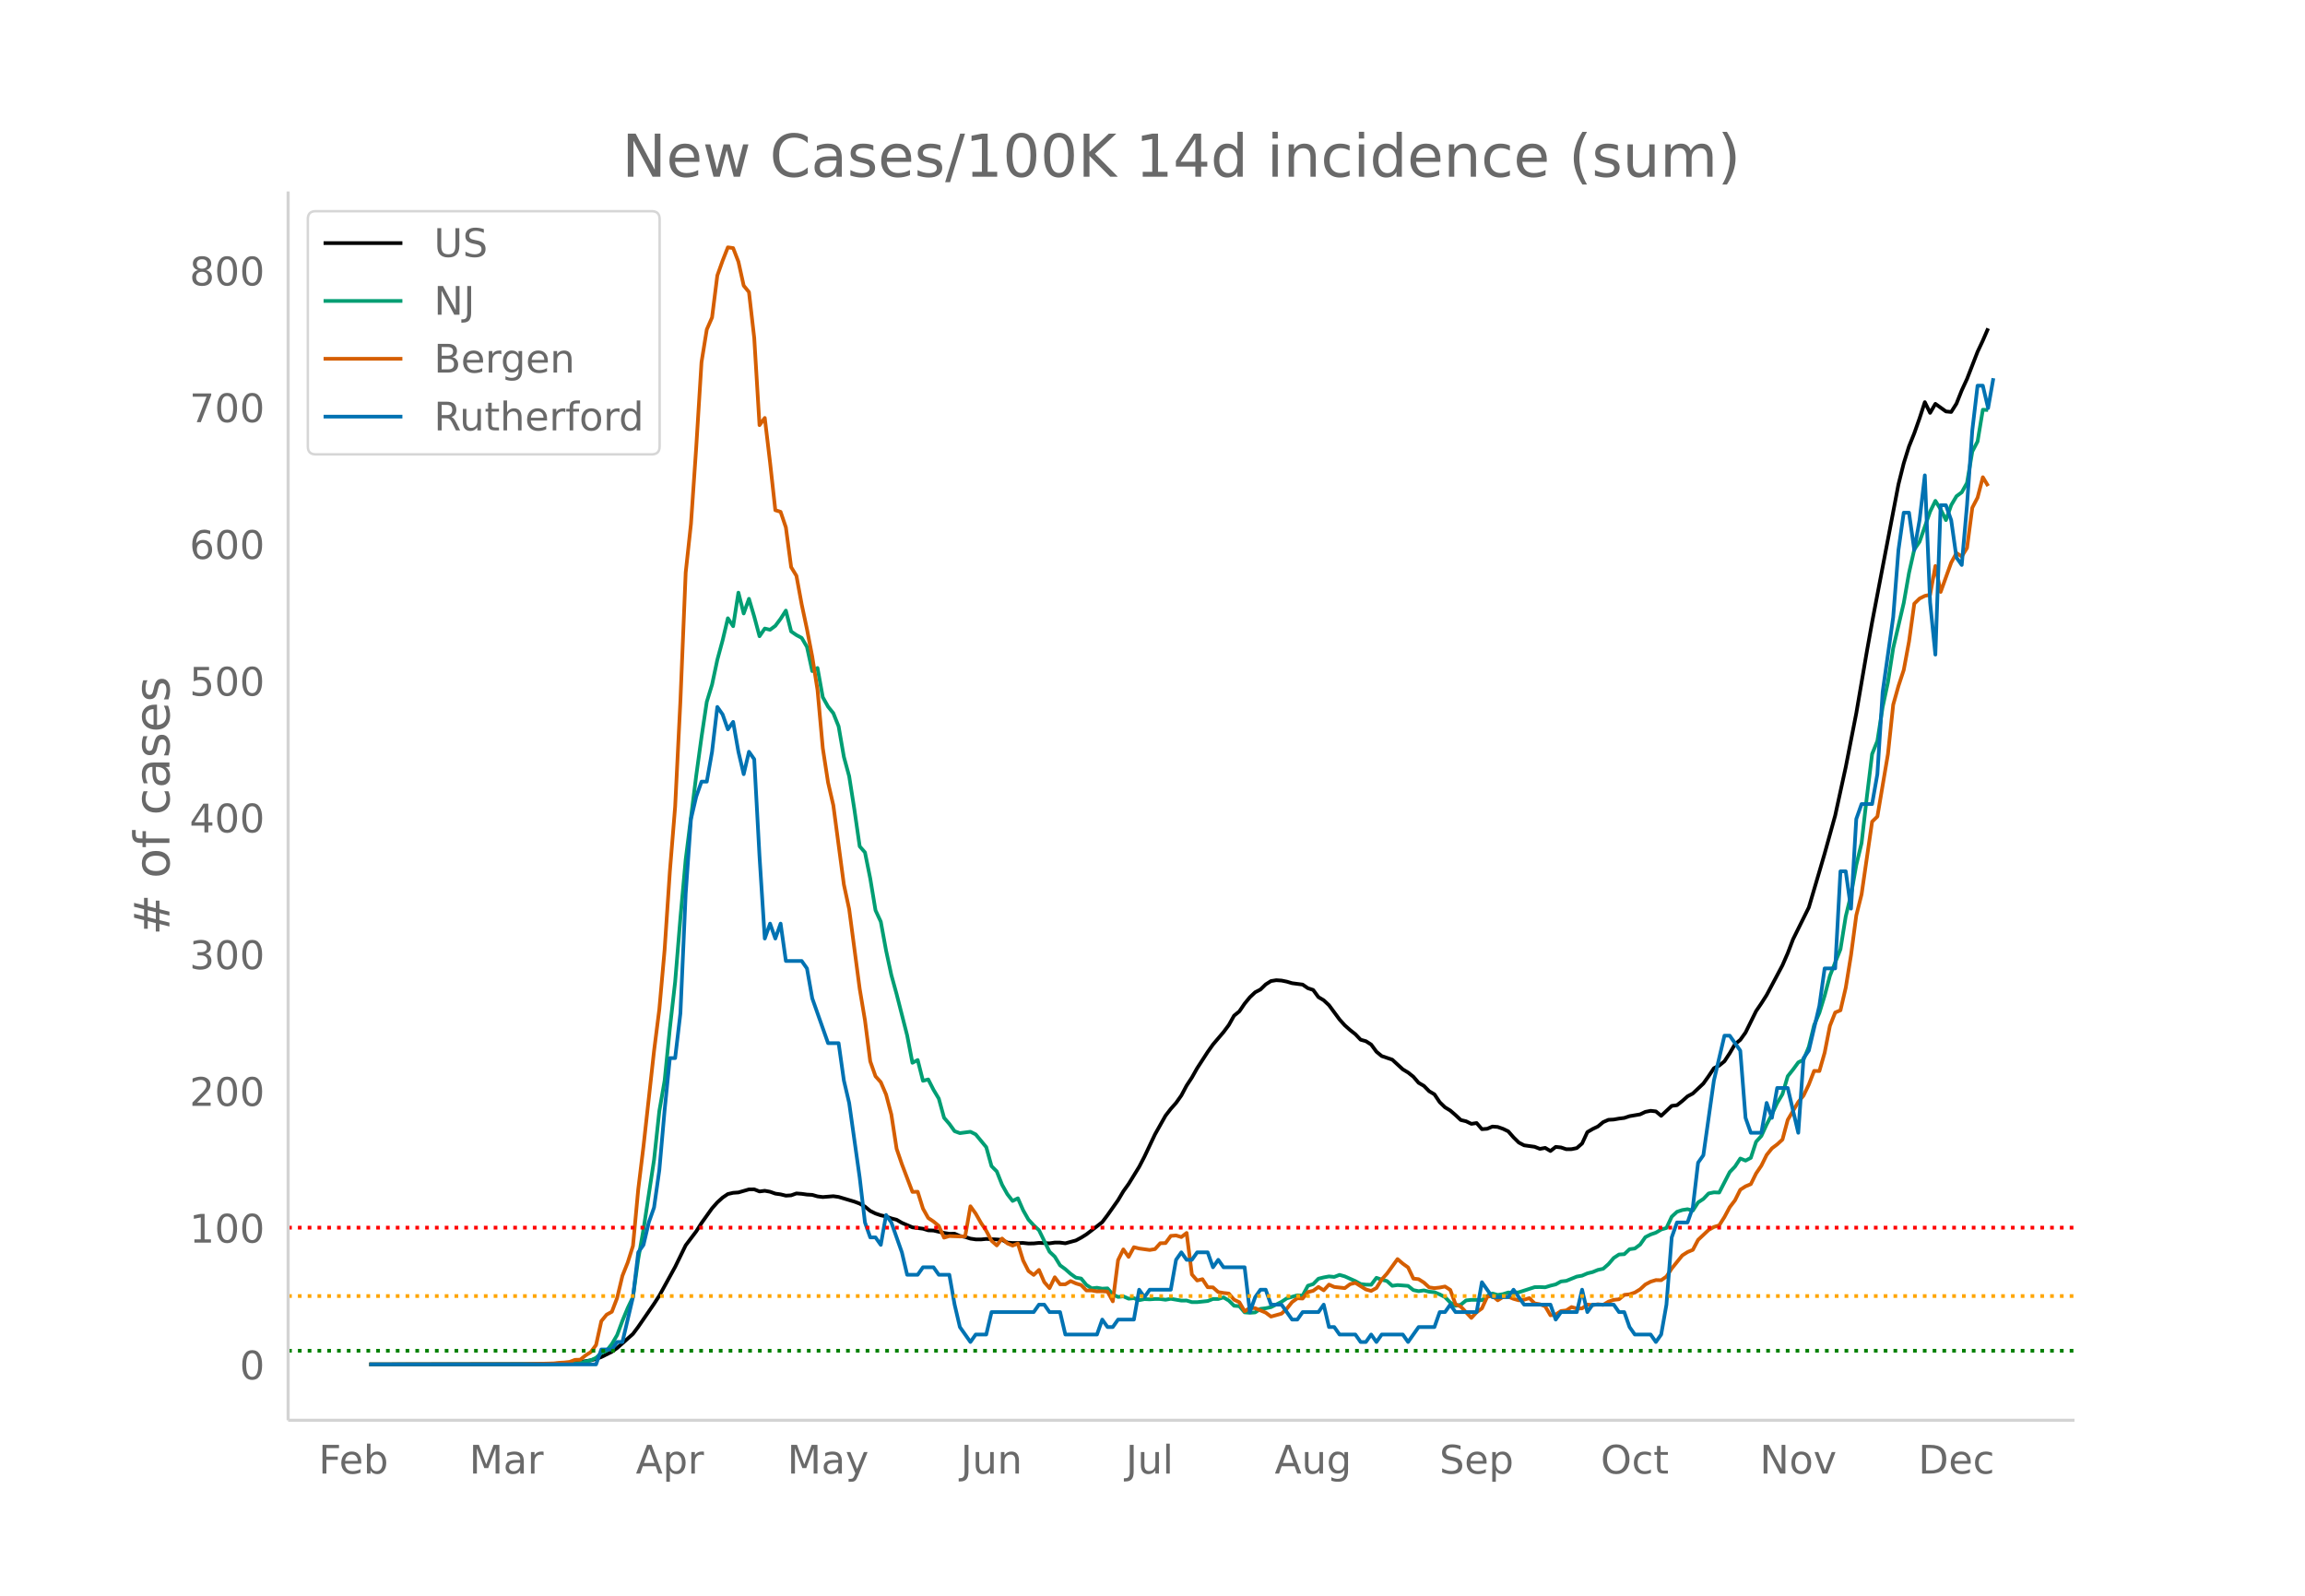 <svg height="864" viewBox="0 0 936 648" width="1248" xmlns="http://www.w3.org/2000/svg" xmlns:xlink="http://www.w3.org/1999/xlink"><defs><style>*{stroke-linecap:butt;stroke-linejoin:round}</style></defs><g id="figure_1"><path d="M0 648h936V0H0z" fill="#fff" id="patch_1"/><g id="axes_1"><path d="M117 576.72h725.4V77.76H117z" fill="none" id="patch_2"/><path clip-path="url(#p2769828b1c)" d="M149.973 554.04l68.514-.107 8.565-.24 6.423-.45 4.282-.502 2.141-.372 2.141-.546 2.142-.78 4.282-2.143 2.14-1.516 6.424-5.727 2.141-2.875 6.423-9.335 2.141-3.318 6.424-11.68 4.282-8.763 4.282-5.663 2.141-3.376 4.282-5.986 2.141-2.41 2.142-1.946 2.14-1.448 2.142-.495 2.14-.151 4.283-1.231 2.141-.024 2.141.855 2.141-.274 2.141.39 2.141.759 2.141.301 2.142.528 2.14-.133 2.142-.769 2.14.16 2.142.305 2.141.12 2.141.614 2.141.271 4.282-.343 2.141.295 6.424 1.911 2.14.803 2.142 1.203 2.14 1.772 2.142 1.044 2.141.727 2.141.476 2.141.778 2.141.55 2.141 1.25 4.283 1.833 4.282.556 2.14.657 2.142.082 4.282.982 2.141.343 2.141-.04 2.141.945 2.141.375 2.142.686 2.14.31 2.142.025 2.14-.21 4.283.205 2.141.187 2.141 1.076 2.141.187 4.282-.026 2.142.22 2.14-.029 2.142-.222 4.282.182 2.14-.306 2.142.01 2.141.29 4.282-1.162 2.141-1.135 2.141-1.335 4.283-3.286 2.14-1.683 2.142-2.832 4.282-6.072 2.141-3.601 2.141-2.986 4.282-6.955 2.141-4.122 4.283-9.054 4.282-7.6 2.14-2.762 2.142-2.422 2.141-3.02 2.141-4.015 2.141-3.262 2.141-3.797 4.282-6.61 2.142-3.019 4.282-5.028 2.14-2.866 2.142-3.812 2.14-1.74 2.142-3.138 2.141-2.612 2.141-2.01 2.141-1.119 2.141-2.075 2.141-1.359 2.142-.347 2.14.144 2.142.438 2.14.634 4.283.562 2.141 1.47 2.141.707 2.141 2.91 2.141 1.284 2.141 1.998 4.283 5.804 2.14 2.372 2.142 1.91 2.14 1.687 2.142 2.246 2.141.601 2.141 1.361 2.141 2.908 2.141 1.766 4.282 1.459 4.283 3.935 2.14 1.283 2.142 1.705 2.14 2.477 2.142 1.246 2.141 2.17 2.141 1.268 2.141 3.188 2.141 2.076 2.141 1.303 2.141 1.856 2.142 2.004 2.14.514 2.142 1.039 2.14-.326 2.142 2.48 2.141-.151 2.141-.9 2.141.166 2.141.745 2.141 1.033 2.141 2.445 2.142 2.107 2.14 1.119 4.283.599 2.14.841 2.142-.397 2.141 1.271 2.141-1.674 2.141.225 2.141.721 2.141-.027 2.141-.437 2.142-1.86 2.14-4.625 2.142-1.26 2.14-1.023 2.142-1.777 2.141-.938 2.141-.114 2.141-.383 2.141-.26 2.141-.716 4.282-.731 2.142-1.02 2.14-.42 2.142.233 2.14 1.787 4.283-4.033 2.141-.273 2.141-1.693 2.141-1.909 2.141-1.144 4.283-4.047 2.14-3.01 2.142-3.213 2.14-1.082 2.142-1.742 2.141-3.274 2.141-3.66 2.141-1.754 2.141-2.984 4.282-8.697 2.141-3.15 2.142-3.364 6.423-12.09 2.14-4.904 2.142-5.627 6.423-12.963 4.282-14.542 2.142-7.347 4.282-15.452 4.282-19.629 4.282-21.885 4.282-25.012 2.141-11.941 10.706-56.001 2.14-8.543 2.142-6.86 2.141-5.334 2.141-6.062 2.141-6.567 2.141 4.345 2.141-3.656 4.282 3.08 2.142.217 2.14-3.387 2.142-5.384 2.14-4.63 4.283-11.031 2.141-4.562 2.141-4.946h0" fill="none" stroke="#000" stroke-linecap="round" stroke-width="1.5" id="line2d_1"/><path clip-path="url(#p2769828b1c)" d="M149.973 554.04l74.938-.094 8.564-.219 2.141-.3 4.282-1.056 2.141-1 2.142-1.964 2.14-.925 2.142-2.713 2.14-3.657 2.142-5.783 2.141-5.17 2.141-4.49 2.141-15.429 2.141-12.06 4.282-28.213 2.141-19.818 2.142-12.323 2.14-21.25 2.142-18.88 2.14-25.988L278.439 349l4.282-34.066 2.141-15.598 2.141-14.342 2.141-6.977 2.141-10.077 2.142-7.903 2.14-8.983 2.142 3.226 2.14-13.63 2.142 8.46 2.14-5.952 2.142 7.22 2.141 7.978 2.141-3.126 2.141.5 2.141-1.594 2.141-2.857 2.142-3.339 2.14 8.465 2.142 1.476 2.14 1.15 2.142 3.65 2.141 9.829 2.141-1.263 2.141 11.872 2.141 3.826 2.141 2.663 2.141 5.34 2.141 12.378 2.142 7.858 2.14 13.635 2.142 14.873 2.14 2.426 2.142 10.603 2.141 12.929 2.141 4.607 2.141 11.69 2.141 9.947 2.141 7.778 4.283 16.754 2.14 11.141 2.142-1.125 2.14 8.44 2.142-.557 2.14 4.201 2.142 3.576 2.141 7.79 2.141 2.482 2.141 2.97 2.141.787 4.283-.562 2.14 1.075 4.283 5.176 2.14 7.703 2.142 2.169 2.141 5.395 2.141 3.82 2.141 2.757 2.141-1.075 2.141 4.87 2.142 3.782 2.14 2.332 2.142 1.963 4.282 8.74 2.14 2.02 2.142 3.507 2.141 1.569 2.141 1.9 2.141 1.538 2.141.363 2.141 2.607 2.142 1.369 2.14-.231 2.142.375 2.14-.125 2.142 2.45 2.141 1.038 2.141-.25 2.141.95 2.141-.206 2.141.825 2.141-.45 2.141.1 2.142-.15 2.14.019 2.142.294 2.14-.382 4.283.726 2.141-.02 2.141.645h2.141l4.282-.45 2.142-.838 2.14.013 2.142-.638 2.14 1.281 2.142 2.101 2.14.175 2.142 2.5 2.141.182 2.141-.162 2.141-1.426 2.141-.256 2.141-.438 4.283-2.175 2.14-1.407 4.283-1.238 2.141.119 2.141-4.001 2.141-.663 2.141-2.2 2.141-.526 2.141-.394 2.141.2 2.142-.825 2.14.613 4.283 1.913 2.14 1.194 2.142.244 2.141.05 2.141-2.826 2.141.75 2.141.57 2.141 1.925 2.142-.3 4.282.331 2.14 1.713 2.142.438 2.141-.32 2.141.538 2.141.207 2.141.887 2.141 1.113 2.141 2.182 2.141 1.326 2.142-.444 2.14-1.738 2.142-.232 2.14.007 2.142.15 2.141-1.738 2.141-.994 2.141.587 2.141-.331 2.141-.669 2.141.156 2.142-.237 6.423-2.082 2.14-.038 2.142.094 2.141-.663 2.141-.518 2.141-1.194 2.141-.238 4.282-1.738 2.142-.375 2.14-.932 2.142-.531 2.14-.875 2.142-.463 2.141-1.882 2.141-2.507 2.141-1.406 2.141-.125 2.141-2.026 2.141-.281 2.141-1.582 2.142-3.038 2.14-1.082 2.142-.744 2.14-1.269 2.142-.625 2.141-4.589 2.141-1.982 2.141-.712 2.141-.332 2.141.563 2.141-3.326 2.142-1.413 2.14-2.232 2.142-.437 2.14.08 4.283-8.314 2.141-2.244 2.141-3.264 2.141.85 2.141-1.125 2.141-6.533 2.141-2.363 2.142-4.67 2.14-4.12 2.142-4.551 2.14-3.62 2.142-7.29 2.141-2.682 2.141-2.926 2.141-1.1 2.141-5.251 2.141-8.765 2.141-5.002 2.142-6.977 2.14-8.083 4.283-10.79 2.14-13.317 2.142-8.746 2.141-12.135 2.141-8.884 2.141-18.692 2.141-17.474 2.141-5.32 2.141-13.742 2.142-10.071 2.14-13.88 4.283-18.33 2.14-12.222 2.142-9.521 2.141-3.113 4.282-12.248 2.141-4.363 2.141 3.444 2.141 4.37 2.142-6.07 2.14-3.626 2.142-1.582 2.14-3.82 2.142-12.734 2.141-4.095 2.141-12.891 2.141.112h0" fill="none" stroke="#009e73" stroke-linecap="round" stroke-width="1.5" id="line2d_2"/><path clip-path="url(#p2769828b1c)" d="M149.973 554.04l62.091-.06 12.847-.357 2.14-.238 2.142-.12 2.141-.238 2.141-.834 2.141-.06 2.141-1.727 2.141-1.37 2.141-2.859 2.142-9.71 2.14-2.62 2.142-1.191 2.14-5.6 2.142-8.994 2.141-5.361 2.141-6.79 2.141-22.934 2.141-17.572 4.282-38.659 2.141-16.917 2.142-24.065 2.14-31.927 2.142-26.27 2.14-43.007 2.142-52.06 2.141-19.777 2.141-31.153 2.141-34.49 2.141-13.283 2.141-4.884 2.141-17.036 2.142-6.016 2.14-5.421 2.142.298 2.14 5.54 2.142 9.709 2.14 2.62 2.142 18.645 2.141 35.383 2.141-2.919 2.141 18.049 2.141 19.418 2.141.656 2.142 6.314 2.14 16.142 2.142 3.515 2.14 11.615 2.142 10.067 2.141 11.139 2.141 13.522 2.141 23.648 2.141 13.938 2.141 9.293 4.282 32.166 2.142 9.947 4.282 32.404 2.14 12.748 2.142 16.678 2.141 6.076 2.141 2.383 2.141 5.003 2.141 8.101 2.141 13.939 2.141 6.255 4.283 11.258 2.14-.06 2.142 6.85 2.14 3.812 2.142 1.43 2.141 1.787 2.141 4.765 2.141-.655 4.282.179 2.141-.06 2.142-12.21 2.14 2.977 2.142 3.753 2.14 3.217 2.142 4.05 2.141 1.906 2.141-2.8 2.141 1.967 2.141.893 2.141-.834 2.141 6.91 2.142 4.229 2.14 1.608 2.142-2.025 2.14 4.944 2.142 2.442 2.14-4.408 2.142 2.86h2.141l2.141-1.31 2.141.952 2.141.655 2.141 2.204h2.142l2.14.358 2.142-.06 2.14.179 2.142 3.931 2.141-16.738 2.141-4.348 2.141 3.038 2.141-3.932 2.141.536 4.282.596 2.142-.357 2.14-2.383 2.142-.06 2.14-2.918 2.142-.18 2.141.656 2.141-1.668 2.141 16.858 2.141 2.442 2.141-.536 2.141 3.276 2.142.06 2.14 1.906 2.142.357 2.14.238 2.142 2.502 2.14 1.013 2.142 3.693 2.141-1.43 2.141.179 4.282 1.787 2.141 1.608 4.283-1.191 2.14-2.025 2.142-2.68 2.14-1.55 2.142.12 2.141-2.621 2.141-.536 2.141-1.55 2.141 1.37 2.141-2.322 2.141.953 4.283.476 2.14-1.608 2.142-.536 4.282 2.68 2.141.596 2.141-1.191 2.141-3.455 2.141-2.383 4.283-5.897 2.14 1.847 2.142 1.548 2.14 4.528 2.142.238 2.141 1.37 2.141 1.966 2.141.297 2.141-.238 2.141-.417 2.141 1.37 2.141 5.838 2.142.953 4.282 4.586 2.14-2.323 2.142-1.548 2.141-4.706 2.141-.417 2.141 1.846 2.141-1.37 2.141-.119 2.141.894 2.142.595 2.14-.238 2.142-.655 2.14 2.144 2.142.358 2.14.834 2.142 3.633 2.141-.298 2.141-1.43 2.141-.238 2.141-1.37 2.141.596 2.142-.06 2.14-1.548 2.142.238 2.14-.357 2.142.238 2.141-1.31 2.141-.715 2.141-.239 2.141-1.787 2.141-.238 2.141-.715 2.141-1.31 2.142-1.966 2.14-1.132 2.142-.655 2.14.06 2.142-1.49 2.141-3.276 4.282-5.301 2.141-1.37 2.141-.894 2.141-4.05 4.283-4.05 2.14-1.192 2.142-.655 2.14-3.395 2.142-3.991 2.141-2.8 2.141-4.289 2.141-1.37 2.141-.893 2.141-4.349 2.141-3.157 2.142-4.348 2.14-2.68 2.142-1.609 2.14-1.966 2.142-7.982 4.282-7.267 2.141-2.62 2.141-4.468 2.141-5.54 2.141.06 2.142-7.446 2.14-10.9 2.142-5.421 2.14-.894 2.142-9.173 2.14-13.224 2.142-16.142 2.141-8.519 4.282-29.545 2.141-2.084 4.283-25.316 2.14-20.074 2.142-7.625 2.14-6.492 2.142-11.556 2.141-15.369 2.141-2.084 2.141-1.073 2.141-.476 2.141-11.675 2.141 10.543 4.283-11.913 2.14-3.872 2.142 1.37 2.14-3.455 2.142-16.321 2.141-4.11 2.141-8.28 2.141 3.574h0" fill="none" stroke="#d55e00" stroke-linecap="round" stroke-width="1.5" id="line2d_3"/><path clip-path="url(#p2769828b1c)" d="M149.973 554.04h92.066l2.142-6.068h4.282l2.14-3.033h2.142l4.282-18.203 2.141-18.203 2.141-3.034 2.141-9.102 2.141-6.067 2.141-15.17 2.142-24.27 2.14-21.237h2.142l2.14-18.203 2.142-48.541 2.141-30.338 2.141-9.102 2.141-6.068h2.141l2.141-12.135 2.141-18.203 2.142 3.034 2.14 6.068 2.142-3.034 2.14 12.135 2.142 9.102 2.14-9.102 2.142 3.034 2.141 39.44 2.141 33.372 2.141-6.068 2.141 6.068 2.141-6.068 2.142 15.17h6.423l2.14 3.033 2.142 12.135 6.423 18.203h4.282l2.141 15.17 2.142 9.101 4.282 30.338 2.14 18.203 2.142 6.068h2.141l2.141 3.034 2.141-12.136 2.141 3.034 4.282 12.136 2.142 9.101h4.282l2.14-3.034h4.283l2.141 3.034h4.282l2.141 12.135 2.141 9.102 4.283 6.068 2.14-3.034h4.283l2.14-9.102h17.13l2.14-3.034h2.142l2.14 3.034h4.283l2.141 9.102h12.847l2.14-6.068 2.142 3.034h2.14l2.142-3.034h6.423l2.141-12.135 2.141 3.034 2.141-3.034h8.565l2.14-12.136 2.142-3.033 2.141 3.033h2.141l2.141-3.033h4.282l2.142 6.067 2.14-3.034 2.142 3.034h8.564l2.141 18.203 2.141-6.067 2.141-3.034h2.141l2.141 6.067h4.283l4.282 6.068h2.14l2.142-3.034h6.423l2.141-3.034 2.141 9.102h2.141l2.142 3.034h6.423l2.14 3.034h2.142l2.141-3.034 2.141 3.034 2.141-3.034h8.565l2.14 3.034 4.283-6.068h6.423l2.141-6.068h2.141l2.141-3.034 2.141 3.034h8.565l2.14-12.135 4.283 6.068h6.423l2.141-3.034 4.283 6.067h10.705l2.141 6.068 2.141-3.034h6.423l2.142-9.101 2.14 9.101 2.142-3.034h8.564l2.141 3.034h2.141l2.141 6.068 2.141 3.034h6.424l2.14 3.034 2.142-3.034 2.14-12.136 2.142-27.304 2.141-6.068h4.282l2.141-6.067 2.141-18.203 2.142-3.034 4.282-30.338 4.282-18.203h2.141l4.282 6.067 2.141 27.305 2.141 6.067h4.282l2.142-12.135 2.14 6.068 2.142-12.136h4.282l4.282 18.203 2.141-30.338 2.141-3.034 4.282-18.203 2.142-15.169h4.282l2.14-39.44h2.142l2.14 15.17 2.142-36.406 2.141-6.068h4.282l2.141-12.135 2.141-33.372 4.283-30.339 2.14-27.304 2.142-15.17h2.14l2.142 15.17 2.141-12.136 2.141-18.202 2.141 51.575 2.141 21.236 2.141-60.676h2.141l2.142 6.067 2.14 15.17 2.142 3.033 2.14-24.27 2.142-30.338 2.141-18.203h2.141l2.141 9.101 2.141-12.135h0" fill="none" stroke="#0072b2" stroke-linecap="round" stroke-width="1.5" id="line2d_4"/><path clip-path="url(#p2769828b1c)" d="M117 548.487h725.4" fill="none" stroke="green" stroke-dasharray="1.5,2.475" stroke-width="1.5" id="line2d_5"/><path clip-path="url(#p2769828b1c)" d="M117 526.276h725.4" fill="none" stroke="orange" stroke-dasharray="1.5,2.475" stroke-width="1.5" id="line2d_6"/><path clip-path="url(#p2769828b1c)" d="M117 498.512h725.4" fill="none" stroke="red" stroke-dasharray="1.5,2.475" stroke-width="1.5" id="line2d_7"/><path d="M117 576.72V77.76" fill="none" stroke="#d3d3d3" stroke-linecap="square" stroke-width="1.25" id="patch_3"/><path d="M117 576.72h725.4" fill="none" stroke="#d3d3d3" stroke-linecap="square" stroke-width="1.25" id="patch_4"/><g id="matplotlib.axis_1"><g id="xtick_1"><g transform="matrix(.16 0 0 -.16 129.387 598.378)" fill="#696969" id="text_1"><defs><path d="M9.813 72.906h41.89v-8.312H19.672V43.109h28.906v-8.297H19.672V0h-9.86z" id="DejaVuSans-70"/><path d="M56.203 29.594v-4.39H14.891q.593-9.282 5.593-14.142 5-4.859 13.938-4.859 5.172 0 10.031 1.266 4.86 1.265 9.656 3.812v-8.5Q49.266.734 44.187-.344 39.11-1.422 33.892-1.422q-13.094 0-20.735 7.61-7.64 7.625-7.64 20.625 0 13.421 7.25 21.296Q20.016 56 32.328 56q11.031 0 17.453-7.11 6.422-7.093 6.422-19.296zm-8.984 2.64q-.094 7.36-4.125 11.75-4.032 4.407-10.672 4.407-7.516 0-12.031-4.25-4.516-4.25-5.203-11.97z" id="DejaVuSans-101"/><path d="M48.688 27.297q0 9.906-4.079 15.547-4.078 5.64-11.203 5.64-7.14 0-11.218-5.64-4.079-5.64-4.079-15.547 0-9.906 4.078-15.547 4.079-5.64 11.22-5.64 7.124 0 11.202 5.64t4.078 15.547zM18.108 46.39q2.844 4.875 7.157 7.234Q29.594 56 35.594 56q9.968 0 16.187-7.906 6.235-7.907 6.235-20.797T51.78 6.484q-6.218-7.906-16.187-7.906-6 0-10.328 2.375-4.313 2.375-7.157 7.25V0H9.08v75.984h9.03z" id="DejaVuSans-98"/></defs><use xlink:href="#DejaVuSans-70"/><use x="52.02" xlink:href="#DejaVuSans-101"/><use x="113.543" xlink:href="#DejaVuSans-98"/></g></g><g id="xtick_2"><g transform="matrix(.16 0 0 -.16 190.547 598.378)" fill="#696969" id="text_2"><defs><path d="M9.813 72.906h14.703l18.593-49.61 18.703 49.61h14.704V0H66.89v64.016l-18.797-50h-9.907l-18.796 50V0H9.813z" id="DejaVuSans-77"/><path d="M34.281 27.484q-10.89 0-15.093-2.484-4.204-2.484-4.204-8.5 0-4.781 3.157-7.594 3.156-2.797 8.562-2.797 7.485 0 12 5.297 4.516 5.297 4.516 14.078v2zm17.922 3.72V0H43.22v8.297Q40.14 3.328 35.547.953q-4.594-2.375-11.234-2.375-8.391 0-13.36 4.719Q6 8.016 6 15.922q0 9.219 6.172 13.906 6.187 4.688 18.437 4.688h12.61v.89q0 6.203-4.078 9.594-4.078 3.39-11.453 3.39-4.688 0-9.141-1.124-4.438-1.125-8.531-3.375v8.312q4.921 1.906 9.562 2.844 4.64.953 9.031.953 11.875 0 17.735-6.156 5.86-6.14 5.86-18.64z" id="DejaVuSans-97"/><path d="M41.11 46.297q-1.516.875-3.297 1.281Q36.03 48 33.89 48q-7.625 0-11.703-4.953-4.079-4.953-4.079-14.234V0H9.08v54.688h9.03v-8.5q2.844 4.984 7.375 7.39Q30.031 56 36.531 56q.922 0 2.047-.125 1.125-.11 2.484-.36z" id="DejaVuSans-114"/></defs><use xlink:href="#DejaVuSans-77"/><use x="86.279" xlink:href="#DejaVuSans-97"/><use x="147.559" xlink:href="#DejaVuSans-114"/></g></g><g id="xtick_3"><g transform="matrix(.16 0 0 -.16 258.175 598.378)" fill="#696969" id="text_3"><defs><path d="M34.188 63.188L20.797 26.906h26.812zm-5.579 9.718h11.188L67.578 0h-10.25l-6.64 18.703h-32.86L11.188 0H.78z" id="DejaVuSans-65"/><path d="M18.11 8.203v-29H9.077v75.484h9.031v-8.296q2.844 4.875 7.157 7.234Q29.594 56 35.594 56q9.968 0 16.187-7.906 6.235-7.907 6.235-20.797T51.78 6.484q-6.218-7.906-16.187-7.906-6 0-10.328 2.375-4.313 2.375-7.157 7.25zm30.578 19.094q0 9.906-4.079 15.547-4.078 5.64-11.203 5.64-7.14 0-11.218-5.64-4.079-5.64-4.079-15.547 0-9.906 4.078-15.547 4.079-5.64 11.22-5.64 7.124 0 11.202 5.64t4.078 15.547z" id="DejaVuSans-112"/></defs><use xlink:href="#DejaVuSans-65"/><use x="68.408" xlink:href="#DejaVuSans-112"/><use x="131.885" xlink:href="#DejaVuSans-114"/></g></g><g id="xtick_4"><g transform="matrix(.16 0 0 -.16 319.707 598.378)" fill="#696969" id="text_4"><defs><path d="M32.172-5.078q-3.797-9.766-7.422-12.735-3.61-2.984-9.656-2.984H7.906v7.516h5.282q3.703 0 5.75 1.765Q21-9.766 23.483-3.219l1.61 4.094-22.11 53.813H12.5l17.094-42.766 17.093 42.766h9.516z" id="DejaVuSans-121"/></defs><use xlink:href="#DejaVuSans-77"/><use x="86.279" xlink:href="#DejaVuSans-97"/><use x="147.559" xlink:href="#DejaVuSans-121"/></g></g><g id="xtick_5"><g transform="matrix(.16 0 0 -.16 390.12 598.378)" fill="#696969" id="text_5"><defs><path d="M9.813 72.906h9.859V5.078q0-13.187-5-19.14-5-5.954-16.094-5.954h-3.75v8.297h3.078q6.531 0 9.219 3.672Q9.813-4.39 9.813 5.078z" id="DejaVuSans-74"/><path d="M8.5 21.578v33.11h8.984V21.922q0-7.766 3.016-11.656 3.031-3.875 9.094-3.875 7.265 0 11.484 4.64 4.234 4.64 4.234 12.656v31h8.985V0h-8.984v8.406Q42.047 3.422 37.718 1q-4.313-2.422-10.032-2.422-9.421 0-14.312 5.86Q8.5 10.296 8.5 21.578zM31.11 56z" id="DejaVuSans-117"/><path d="M54.89 33.016V0h-8.984v32.719q0 7.765-3.031 11.61-3.031 3.858-9.078 3.858-7.281 0-11.484-4.64-4.204-4.625-4.204-12.64V0H9.08v54.688h9.03v-8.5q3.235 4.937 7.594 7.374Q30.078 56 35.797 56q9.422 0 14.25-5.828 4.844-5.828 4.844-17.156z" id="DejaVuSans-110"/></defs><use xlink:href="#DejaVuSans-74"/><use x="29.492" xlink:href="#DejaVuSans-117"/><use x="92.871" xlink:href="#DejaVuSans-110"/></g></g><g id="xtick_6"><g transform="matrix(.16 0 0 -.16 457.201 598.378)" fill="#696969" id="text_6"><defs><path d="M9.422 75.984h8.984V0H9.422z" id="DejaVuSans-108"/></defs><use xlink:href="#DejaVuSans-74"/><use x="29.492" xlink:href="#DejaVuSans-117"/><use x="92.871" xlink:href="#DejaVuSans-108"/></g></g><g id="xtick_7"><g transform="matrix(.16 0 0 -.16 517.606 598.378)" fill="#696969" id="text_7"><defs><path d="M45.406 27.984q0 9.766-4.031 15.125-4.016 5.375-11.297 5.375-7.219 0-11.25-5.375-4.031-5.359-4.031-15.125 0-9.718 4.031-15.093t11.25-5.375q7.281 0 11.297 5.375 4.031 5.375 4.031 15.093zm8.985-21.203q0-13.953-6.203-20.765Q42-20.797 29.203-20.797q-4.734 0-8.937.703-4.203.703-8.157 2.172v8.735q3.954-2.141 7.813-3.157 3.86-1.031 7.86-1.031 8.843 0 13.234 4.61 4.39 4.609 4.39 13.937v4.453q-2.781-4.844-7.125-7.234Q33.938 0 27.875 0 17.828 0 11.672 7.656q-6.156 7.672-6.156 20.328 0 12.688 6.156 20.344Q17.828 56 27.875 56q6.063 0 10.406-2.39 4.344-2.391 7.125-7.22v8.297h8.985z" id="DejaVuSans-103"/></defs><use xlink:href="#DejaVuSans-65"/><use x="68.408" xlink:href="#DejaVuSans-117"/><use x="131.787" xlink:href="#DejaVuSans-103"/></g></g><g id="xtick_8"><g transform="matrix(.16 0 0 -.16 584.52 598.378)" fill="#696969" id="text_8"><defs><path d="M53.516 70.516V60.89q-5.61 2.687-10.594 4-4.984 1.328-9.625 1.328-8.047 0-12.422-3.125t-4.375-8.89q0-4.845 2.906-7.313 2.907-2.453 11.016-3.97l5.953-1.218q11.031-2.11 16.281-7.406 5.25-5.297 5.25-14.172 0-10.61-7.11-16.078-7.093-5.469-20.812-5.469-5.172 0-11.015 1.172Q13.14.922 6.89 3.219v10.156q6-3.36 11.765-5.078 5.766-1.703 11.328-1.703 8.438 0 13.032 3.312 4.593 3.328 4.593 9.485 0 5.359-3.297 8.39-3.296 3.032-10.812 4.547L27.484 33.5q-11.03 2.188-15.968 6.875-4.922 4.688-4.922 13.047 0 9.672 6.812 15.234 6.813 5.563 18.766 5.563 5.14 0 10.453-.938 5.328-.922 10.89-2.765z" id="DejaVuSans-83"/></defs><use xlink:href="#DejaVuSans-83"/><use x="63.477" xlink:href="#DejaVuSans-101"/><use x="125" xlink:href="#DejaVuSans-112"/></g></g><g id="xtick_9"><g transform="matrix(.16 0 0 -.16 650 598.378)" fill="#696969" id="text_9"><defs><path d="M39.406 66.219q-10.75 0-17.078-8.016-6.312-8-6.312-21.828 0-13.766 6.312-21.781 6.328-8 17.078-8 10.735 0 17.016 8 6.281 8.015 6.281 21.781 0 13.828-6.281 21.828-6.281 8.016-17.016 8.016zm0 8q15.328 0 24.5-10.281 9.188-10.282 9.188-27.563 0-17.234-9.188-27.516-9.172-10.28-24.5-10.28-15.375 0-24.593 10.25-9.204 10.265-9.204 27.546t9.204 27.563q9.218 10.28 24.593 10.28z" id="DejaVuSans-79"/><path d="M48.781 52.594v-8.407q-3.812 2.11-7.64 3.157-3.828 1.047-7.735 1.047-8.75 0-13.593-5.547-4.829-5.532-4.829-15.547 0-10.016 4.829-15.563 4.843-5.53 13.593-5.53 3.907 0 7.735 1.046 3.828 1.047 7.64 3.156V2.094Q45.016.344 40.984-.531q-4.015-.89-8.562-.89-12.36 0-19.64 7.765-7.266 7.765-7.266 20.953 0 13.375 7.343 21.031Q20.22 56 33.016 56q4.14 0 8.093-.86 3.953-.843 7.672-2.546z" id="DejaVuSans-99"/><path d="M18.313 70.219V54.688h18.5v-6.985h-18.5V18.016q0-6.688 1.828-8.594 1.828-1.906 7.453-1.906h9.218V0h-9.218q-10.407 0-14.36 3.875-3.953 3.89-3.953 14.14v29.688H2.687v6.984h6.594V70.22z" id="DejaVuSans-116"/></defs><use xlink:href="#DejaVuSans-79"/><use x="78.711" xlink:href="#DejaVuSans-99"/><use x="133.691" xlink:href="#DejaVuSans-116"/></g></g><g id="xtick_10"><g transform="matrix(.16 0 0 -.16 714.592 598.378)" fill="#696969" id="text_10"><defs><path d="M9.813 72.906h13.28l32.329-60.984v60.984h9.562V0h-13.28L19.39 60.984V0H9.813z" id="DejaVuSans-78"/><path d="M30.61 48.39q-7.22 0-11.422-5.64-4.204-5.64-4.204-15.453 0-9.813 4.172-15.453 4.188-5.64 11.453-5.64 7.188 0 11.375 5.655 4.203 5.672 4.203 15.438 0 9.719-4.203 15.406-4.187 5.688-11.375 5.688zm0 7.61q11.718 0 18.406-7.625 6.703-7.61 6.703-21.078 0-13.422-6.703-21.078-6.688-7.64-18.407-7.64-11.765 0-18.437 7.64-6.656 7.656-6.656 21.078 0 13.469 6.656 21.078Q18.844 56 30.609 56z" id="DejaVuSans-111"/><path d="M2.984 54.688H12.5L29.594 8.797l17.093 45.89h9.516L35.687 0H23.485z" id="DejaVuSans-118"/></defs><use xlink:href="#DejaVuSans-78"/><use x="74.805" xlink:href="#DejaVuSans-111"/><use x="135.986" xlink:href="#DejaVuSans-118"/></g></g><g id="xtick_11"><g transform="matrix(.16 0 0 -.16 778.958 598.378)" fill="#696969" id="text_11"><defs><path d="M19.672 64.797V8.109h11.922q15.093 0 22.093 6.829 7 6.843 7 21.593 0 14.64-7 21.453-7 6.813-22.093 6.813zm-9.86 8.11h20.266q21.188 0 31.094-8.813 9.922-8.813 9.922-27.563 0-18.86-9.969-27.703Q51.172 0 30.078 0H9.813z" id="DejaVuSans-68"/></defs><use xlink:href="#DejaVuSans-68"/><use x="77.002" xlink:href="#DejaVuSans-101"/><use x="138.525" xlink:href="#DejaVuSans-99"/></g></g></g><g id="matplotlib.axis_2"><g id="ytick_1"><g transform="matrix(.16 0 0 -.16 97.32 560.119)" fill="#696969" id="text_12"><defs><path d="M31.781 66.406q-7.61 0-11.453-7.5Q16.5 51.422 16.5 36.375q0-14.984 3.828-22.484 3.844-7.5 11.453-7.5 7.672 0 11.5 7.5 3.844 7.5 3.844 22.484 0 15.047-3.844 22.531-3.828 7.5-11.5 7.5zm0 7.813q12.266 0 18.735-9.703 6.468-9.688 6.468-28.141 0-18.406-6.468-28.11-6.47-9.687-18.735-9.687-12.25 0-18.718 9.688-6.47 9.703-6.47 28.109 0 18.453 6.47 28.14Q19.53 74.22 31.78 74.22z" id="DejaVuSans-48"/></defs><use xlink:href="#DejaVuSans-48"/></g></g><g id="ytick_2"><g transform="matrix(.16 0 0 -.16 76.96 504.59)" fill="#696969" id="text_13"><defs><path d="M12.406 8.297h16.11v55.625l-17.532-3.516v8.985l17.438 3.515h9.86V8.296H54.39V0H12.406z" id="DejaVuSans-49"/></defs><use xlink:href="#DejaVuSans-49"/><use x="63.623" xlink:href="#DejaVuSans-48"/><use x="127.246" xlink:href="#DejaVuSans-48"/></g></g><g id="ytick_3"><g transform="matrix(.16 0 0 -.16 76.96 449.062)" fill="#696969" id="text_14"><defs><path d="M19.188 8.297h34.421V0H7.33v8.297q5.609 5.812 15.296 15.594 9.703 9.797 12.188 12.64 4.734 5.313 6.609 9 1.89 3.688 1.89 7.25 0 5.813-4.078 9.469-4.078 3.672-10.625 3.672-4.64 0-9.797-1.61-5.14-1.609-11-4.89v9.969Q13.767 71.78 18.938 73q5.188 1.219 9.485 1.219 11.328 0 18.062-5.672 6.735-5.656 6.735-15.125 0-4.5-1.688-8.531-1.672-4.016-6.125-9.485-1.218-1.422-7.765-8.187-6.532-6.766-18.453-18.922z" id="DejaVuSans-50"/></defs><use xlink:href="#DejaVuSans-50"/><use x="63.623" xlink:href="#DejaVuSans-48"/><use x="127.246" xlink:href="#DejaVuSans-48"/></g></g><g id="ytick_4"><g transform="matrix(.16 0 0 -.16 76.96 393.534)" fill="#696969" id="text_15"><defs><path d="M40.578 39.313Q47.656 37.797 51.625 33q3.984-4.781 3.984-11.813 0-10.78-7.422-16.703-7.421-5.906-21.093-5.906-4.578 0-9.438.906-4.86.907-10.031 2.72v9.515q4.094-2.39 8.969-3.61 4.89-1.218 10.218-1.218 9.266 0 14.125 3.656 4.86 3.656 4.86 10.64 0 6.454-4.516 10.079-4.515 3.64-12.562 3.64h-8.5v8.11h8.89q7.266 0 11.125 2.906 3.86 2.906 3.86 8.375 0 5.61-3.985 8.61-3.968 3.015-11.39 3.015-4.063 0-8.703-.89-4.641-.876-10.203-2.72v8.782q5.624 1.562 10.53 2.344 4.907.78 9.25.78 11.235 0 17.766-5.109 6.547-5.093 6.547-13.78 0-6.063-3.468-10.235-3.47-4.172-9.86-5.782z" id="DejaVuSans-51"/></defs><use xlink:href="#DejaVuSans-51"/><use x="63.623" xlink:href="#DejaVuSans-48"/><use x="127.246" xlink:href="#DejaVuSans-48"/></g></g><g id="ytick_5"><g transform="matrix(.16 0 0 -.16 76.96 338.006)" fill="#696969" id="text_16"><defs><path d="M37.797 64.313L12.89 25.39h24.906zm-2.594 8.593H47.61V25.391h10.407v-8.203H47.609V0h-9.812v17.188H4.89v9.515z" id="DejaVuSans-52"/></defs><use xlink:href="#DejaVuSans-52"/><use x="63.623" xlink:href="#DejaVuSans-48"/><use x="127.246" xlink:href="#DejaVuSans-48"/></g></g><g id="ytick_6"><g transform="matrix(.16 0 0 -.16 76.96 282.478)" fill="#696969" id="text_17"><defs><path d="M10.797 72.906h38.719v-8.312H19.828v-17.86q2.14.735 4.281 1.094 2.157.36 4.313.36 12.203 0 19.328-6.688 7.14-6.688 7.14-18.11 0-11.765-7.328-18.296-7.328-6.516-20.656-6.516-4.593 0-9.36.781-4.75.782-9.827 2.344v9.922q4.39-2.39 9.078-3.563 4.687-1.171 9.906-1.171 8.453 0 13.375 4.437 4.938 4.438 4.938 12.063 0 7.609-4.938 12.047-4.922 4.453-13.375 4.453-3.953 0-7.89-.875-3.922-.875-8.016-2.735z" id="DejaVuSans-53"/></defs><use xlink:href="#DejaVuSans-53"/><use x="63.623" xlink:href="#DejaVuSans-48"/><use x="127.246" xlink:href="#DejaVuSans-48"/></g></g><g id="ytick_7"><g transform="matrix(.16 0 0 -.16 76.96 226.95)" fill="#696969" id="text_18"><defs><path d="M33.016 40.375q-6.641 0-10.532-4.547-3.875-4.531-3.875-12.437 0-7.86 3.875-12.438 3.891-4.562 10.532-4.562 6.64 0 10.515 4.562 3.875 4.578 3.875 12.438 0 7.906-3.875 12.437-3.875 4.547-10.515 4.547zm19.578 30.922v-8.984q-3.719 1.75-7.5 2.671-3.782.938-7.5.938-9.766 0-14.922-6.594-5.14-6.594-5.875-19.922 2.875 4.25 7.219 6.516 4.359 2.266 9.578 2.266 10.984 0 17.36-6.672 6.374-6.657 6.374-18.125 0-11.235-6.64-18.032-6.641-6.78-17.672-6.78-12.657 0-19.344 9.687-6.688 9.703-6.688 28.109 0 17.281 8.204 27.563 8.203 10.28 22.015 10.28 3.719 0 7.5-.734t7.89-2.187z" id="DejaVuSans-54"/></defs><use xlink:href="#DejaVuSans-54"/><use x="63.623" xlink:href="#DejaVuSans-48"/><use x="127.246" xlink:href="#DejaVuSans-48"/></g></g><g id="ytick_8"><g transform="matrix(.16 0 0 -.16 76.96 171.422)" fill="#696969" id="text_19"><defs><path d="M8.203 72.906h46.875v-4.203L28.61 0H18.312L43.22 64.594H8.203z" id="DejaVuSans-55"/></defs><use xlink:href="#DejaVuSans-55"/><use x="63.623" xlink:href="#DejaVuSans-48"/><use x="127.246" xlink:href="#DejaVuSans-48"/></g></g><g id="ytick_9"><g transform="matrix(.16 0 0 -.16 76.96 115.894)" fill="#696969" id="text_20"><defs><path d="M31.781 34.625q-7.031 0-11.062-3.766-4.016-3.765-4.016-10.343 0-6.594 4.016-10.36Q24.75 6.391 31.78 6.391q7.032 0 11.078 3.78 4.063 3.798 4.063 10.345 0 6.578-4.031 10.343-4.016 3.766-11.11 3.766zm-9.86 4.188q-6.343 1.562-9.89 5.906Q8.5 49.079 8.5 55.329q0 8.733 6.219 13.812 6.234 5.078 17.062 5.078 10.89 0 17.094-5.078 6.203-5.079 6.203-13.813 0-6.25-3.547-10.61-3.531-4.343-9.828-5.906 7.125-1.656 11.094-6.5 3.984-4.828 3.984-11.796 0-10.61-6.468-16.282-6.47-5.656-18.532-5.656-12.047 0-18.531 5.656-6.469 5.672-6.469 16.282 0 6.968 4 11.797 4.016 4.843 11.14 6.5zM18.314 54.39q0-5.657 3.53-8.828 3.548-3.172 9.938-3.172 6.36 0 9.938 3.172 3.593 3.171 3.593 8.828 0 5.672-3.593 8.843-3.578 3.172-9.938 3.172-6.39 0-9.937-3.172-3.532-3.172-3.532-8.843z" id="DejaVuSans-56"/></defs><use xlink:href="#DejaVuSans-56"/><use x="63.623" xlink:href="#DejaVuSans-48"/><use x="127.246" xlink:href="#DejaVuSans-48"/></g></g><g transform="matrix(0 -.2 -.2 0 68.8 379.813)" fill="#696969" id="text_21"><defs><path d="M51.125 44H36.922l-4.11-16.313h14.313zm-7.328 27.781l-5.078-20.265h14.265L58.11 71.78h7.813L60.89 51.516h15.234V44h-17.14l-4-16.313h15.53V20.22H53.079L48 0h-7.813l5.032 20.219H30.906L25.875 0h-7.86l5.079 20.219H7.719v7.468h17.187L29 44H13.281v7.516h17.625l4.985 20.265z" id="DejaVuSans-35"/><path d="M37.11 75.984V68.5h-8.594q-4.828 0-6.72-1.953-1.874-1.953-1.874-7.031v-4.828h14.797v-6.985H19.922V0H10.89v47.703H2.297v6.984h8.594V58.5q0 9.125 4.25 13.297 4.25 4.187 13.468 4.187z" id="DejaVuSans-102"/><path d="M44.281 53.078v-8.5q-3.797 1.953-7.906 2.922-4.094.984-8.5.984-6.688 0-10.031-2.047-3.344-2.046-3.344-6.156 0-3.125 2.39-4.906 2.391-1.781 9.626-3.39l3.078-.688q9.562-2.047 13.593-5.781 4.032-3.735 4.032-10.422 0-7.625-6.032-12.078-6.03-4.438-16.578-4.438-4.39 0-9.156.86Q10.688.296 5.422 2v9.281q4.984-2.594 9.812-3.89 4.829-1.282 9.579-1.282 6.343 0 9.75 2.172 3.421 2.172 3.421 6.125 0 3.656-2.468 5.61-2.453 1.953-10.813 3.765l-3.125.735q-8.344 1.75-12.062 5.39-3.704 3.64-3.704 9.985 0 7.718 5.47 11.906Q16.75 56 26.811 56q4.97 0 9.36-.734 4.406-.72 8.11-2.188z" id="DejaVuSans-115"/></defs><use xlink:href="#DejaVuSans-35"/><use x="83.789" xlink:href="#DejaVuSans-32"/><use x="115.576" xlink:href="#DejaVuSans-111"/><use x="176.758" xlink:href="#DejaVuSans-102"/><use x="211.963" xlink:href="#DejaVuSans-32"/><use x="243.75" xlink:href="#DejaVuSans-99"/><use x="298.73" xlink:href="#DejaVuSans-97"/><use x="360.01" xlink:href="#DejaVuSans-115"/><use x="412.109" xlink:href="#DejaVuSans-101"/><use x="473.633" xlink:href="#DejaVuSans-115"/></g></g><g transform="matrix(.24 0 0 -.24 252.577 71.76)" fill="#696969" id="text_22"><defs><path d="M4.203 54.688h8.985l11.234-42.672 11.172 42.672h10.593l11.235-42.672 11.187 42.672h8.985L63.28 0H52.688L40.922 44.828 29.109 0H18.5z" id="DejaVuSans-119"/><path d="M64.406 67.281v-10.39q-4.984 4.64-10.625 6.922-5.64 2.296-11.984 2.296-12.5 0-19.14-7.64-6.641-7.64-6.641-22.094 0-14.406 6.64-22.047 6.64-7.64 19.14-7.64 6.345 0 11.985 2.296 5.64 2.297 10.625 6.938V5.609Q59.234 2.094 53.437.33q-5.78-1.75-12.218-1.75-16.563 0-26.094 10.124-9.516 10.14-9.516 27.672 0 17.578 9.516 27.703 9.531 10.14 26.094 10.14 6.531 0 12.312-1.734 5.797-1.734 10.875-5.203z" id="DejaVuSans-67"/><path d="M25.39 72.906h8.297L8.297-9.28H0z" id="DejaVuSans-47"/><path d="M9.813 72.906h9.859V42.094L52.39 72.906h12.703L28.906 38.922 67.672 0H54.688L19.672 35.11V0h-9.86z" id="DejaVuSans-75"/><path d="M45.406 46.39v29.594h8.985V0h-8.985v8.203Q42.578 3.328 38.25.953q-4.313-2.375-10.375-2.375-9.906 0-16.14 7.906-6.22 7.922-6.22 20.813 0 12.89 6.22 20.797Q17.968 56 27.874 56q6.063 0 10.375-2.375 4.328-2.36 7.156-7.234zm-30.61-19.093q0-9.906 4.079-15.547 4.078-5.64 11.203-5.64 7.125 0 11.219 5.64 4.11 5.64 4.11 15.547 0 9.906-4.11 15.547-4.094 5.64-11.219 5.64-7.125 0-11.203-5.64-4.078-5.64-4.078-15.547z" id="DejaVuSans-100"/><path d="M9.422 54.688h8.984V0H9.422zm0 21.296h8.984v-11.39H9.422z" id="DejaVuSans-105"/><path d="M31 75.875q-6.531-11.219-9.719-22.219-3.172-10.984-3.172-22.265 0-11.266 3.203-22.328Q24.517-2 31-13.188h-7.813Q15.875-1.704 12.235 9.375q-3.64 11.078-3.64 22.016 0 10.89 3.61 21.922 3.624 11.046 10.983 22.562z" id="DejaVuSans-40"/><path d="M52 44.188q3.375 6.062 8.063 8.937Q64.75 56 71.093 56q8.548 0 13.188-5.984 4.64-5.97 4.64-17V0h-9.03v32.719q0 7.86-2.797 11.656-2.781 3.813-8.485 3.813-6.984 0-11.046-4.641-4.047-4.625-4.047-12.64V0h-9.032v32.719q0 7.906-2.78 11.687-2.782 3.782-8.595 3.782-6.89 0-10.953-4.657-4.047-4.656-4.047-12.625V0H9.08v54.688h9.03v-8.5q3.078 5.03 7.375 7.421Q29.781 56 35.687 56q5.97 0 10.141-3.031Q50 49.953 52 44.187z" id="DejaVuSans-109"/><path d="M8.016 75.875h7.812q7.313-11.516 10.953-22.563 3.64-11.03 3.64-21.921 0-10.938-3.64-22.016-3.64-11.078-10.953-22.563H8.016Q14.5-2 17.703 9.063q3.203 11.063 3.203 22.329 0 11.28-3.203 22.265-3.203 11-9.687 22.219z" id="DejaVuSans-41"/></defs><use xlink:href="#DejaVuSans-78"/><use x="74.805" xlink:href="#DejaVuSans-101"/><use x="136.328" xlink:href="#DejaVuSans-119"/><use x="218.115" xlink:href="#DejaVuSans-32"/><use x="249.902" xlink:href="#DejaVuSans-67"/><use x="319.727" xlink:href="#DejaVuSans-97"/><use x="381.006" xlink:href="#DejaVuSans-115"/><use x="433.105" xlink:href="#DejaVuSans-101"/><use x="494.629" xlink:href="#DejaVuSans-115"/><use x="546.729" xlink:href="#DejaVuSans-47"/><use x="580.42" xlink:href="#DejaVuSans-49"/><use x="644.043" xlink:href="#DejaVuSans-48"/><use x="707.666" xlink:href="#DejaVuSans-48"/><use x="771.289" xlink:href="#DejaVuSans-75"/><use x="836.865" xlink:href="#DejaVuSans-32"/><use x="868.652" xlink:href="#DejaVuSans-49"/><use x="932.275" xlink:href="#DejaVuSans-52"/><use x="995.898" xlink:href="#DejaVuSans-100"/><use x="1059.375" xlink:href="#DejaVuSans-32"/><use x="1091.162" xlink:href="#DejaVuSans-105"/><use x="1118.945" xlink:href="#DejaVuSans-110"/><use x="1182.324" xlink:href="#DejaVuSans-99"/><use x="1237.305" xlink:href="#DejaVuSans-105"/><use x="1265.088" xlink:href="#DejaVuSans-100"/><use x="1328.564" xlink:href="#DejaVuSans-101"/><use x="1390.088" xlink:href="#DejaVuSans-110"/><use x="1453.467" xlink:href="#DejaVuSans-99"/><use x="1508.447" xlink:href="#DejaVuSans-101"/><use x="1569.971" xlink:href="#DejaVuSans-32"/><use x="1601.758" xlink:href="#DejaVuSans-40"/><use x="1640.771" xlink:href="#DejaVuSans-115"/><use x="1692.871" xlink:href="#DejaVuSans-117"/><use x="1756.25" xlink:href="#DejaVuSans-109"/><use x="1853.662" xlink:href="#DejaVuSans-41"/></g><g id="legend_1"><path d="M128.2 184.5h136.45q3.2 0 3.2-3.2V88.96q0-3.2-3.2-3.2H128.2q-3.2 0-3.2 3.2v92.34q0 3.2 3.2 3.2z" fill="none" opacity=".8" stroke="#ccc" id="patch_5"/><path d="M131.4 98.718h32" fill="none" stroke="#000" stroke-linecap="round" stroke-width="1.5" id="line2d_8"/><g transform="matrix(.16 0 0 -.16 176.2 104.317)" fill="#696969" id="text_23"><defs><path d="M8.688 72.906h9.921V28.61q0-11.718 4.235-16.875 4.25-5.14 13.781-5.14 9.469 0 13.719 5.14 4.25 5.157 4.25 16.875v44.297H64.5V27.391q0-14.25-7.063-21.532-7.046-7.28-20.812-7.28-13.828 0-20.89 7.28-7.047 7.282-7.047 21.532z" id="DejaVuSans-85"/></defs><use xlink:href="#DejaVuSans-85"/><use x="73.193" xlink:href="#DejaVuSans-83"/></g><path d="M131.4 122.203h32" fill="none" stroke="#009e73" stroke-linecap="round" stroke-width="1.5" id="line2d_10"/><g transform="matrix(.16 0 0 -.16 176.2 127.802)" fill="#696969" id="text_24"><use xlink:href="#DejaVuSans-78"/><use x="74.805" xlink:href="#DejaVuSans-74"/></g><path d="M131.4 145.688h32" fill="none" stroke="#d55e00" stroke-linecap="round" stroke-width="1.5" id="line2d_12"/><g transform="matrix(.16 0 0 -.16 176.2 151.287)" fill="#696969" id="text_25"><defs><path d="M19.672 34.813V8.108H35.5q7.953 0 11.781 3.297 3.844 3.297 3.844 10.078 0 6.844-3.844 10.078-3.828 3.25-11.781 3.25zm0 29.984V42.828h14.61q7.218 0 10.75 2.703 3.546 2.719 3.546 8.282 0 5.515-3.547 8.25-3.531 2.734-10.75 2.734zm-9.86 8.11h25.204q11.28 0 17.375-4.688Q58.5 63.53 58.5 54.89q0-6.703-3.125-10.657-3.125-3.953-9.188-4.922 7.282-1.562 11.313-6.53 4.031-4.954 4.031-12.376 0-9.765-6.64-15.093Q48.25 0 35.984 0H9.812z" id="DejaVuSans-66"/></defs><use xlink:href="#DejaVuSans-66"/><use x="68.604" xlink:href="#DejaVuSans-101"/><use x="130.127" xlink:href="#DejaVuSans-114"/><use x="169.49" xlink:href="#DejaVuSans-103"/><use x="232.967" xlink:href="#DejaVuSans-101"/><use x="294.49" xlink:href="#DejaVuSans-110"/></g><path d="M131.4 169.173h32" fill="none" stroke="#0072b2" stroke-linecap="round" stroke-width="1.5" id="line2d_14"/><g transform="matrix(.16 0 0 -.16 176.2 174.773)" fill="#696969" id="text_26"><defs><path d="M44.39 34.188q3.172-1.079 6.172-4.594 3-3.516 6.032-9.672L66.609 0H56l-9.313 18.703q-3.624 7.328-7.015 9.719-3.39 2.39-9.25 2.39h-10.75V0h-9.86v72.906h22.266q12.5 0 18.656-5.234 6.157-5.219 6.157-15.766 0-6.89-3.203-11.437-3.204-4.532-9.297-6.282zM19.673 64.797V38.922h12.406q7.125 0 10.766 3.297 3.64 3.297 3.64 9.687 0 6.39-3.64 9.64-3.64 3.25-10.766 3.25z" id="DejaVuSans-82"/><path d="M54.89 33.016V0h-8.984v32.719q0 7.765-3.031 11.61-3.031 3.858-9.078 3.858-7.281 0-11.484-4.64-4.204-4.625-4.204-12.64V0H9.08v75.984h9.03V46.188q3.235 4.937 7.594 7.374Q30.078 56 35.797 56q9.422 0 14.25-5.828 4.844-5.828 4.844-17.156z" id="DejaVuSans-104"/></defs><use xlink:href="#DejaVuSans-82"/><use x="64.982" xlink:href="#DejaVuSans-117"/><use x="128.361" xlink:href="#DejaVuSans-116"/><use x="167.57" xlink:href="#DejaVuSans-104"/><use x="230.949" xlink:href="#DejaVuSans-101"/><use x="292.473" xlink:href="#DejaVuSans-114"/><use x="333.586" xlink:href="#DejaVuSans-102"/><use x="368.791" xlink:href="#DejaVuSans-111"/><use x="429.973" xlink:href="#DejaVuSans-114"/><use x="469.336" xlink:href="#DejaVuSans-100"/></g></g></g></g><defs><clipPath id="p2769828b1c"><path d="M117 77.76h725.4v498.96H117z"/></clipPath></defs></svg>